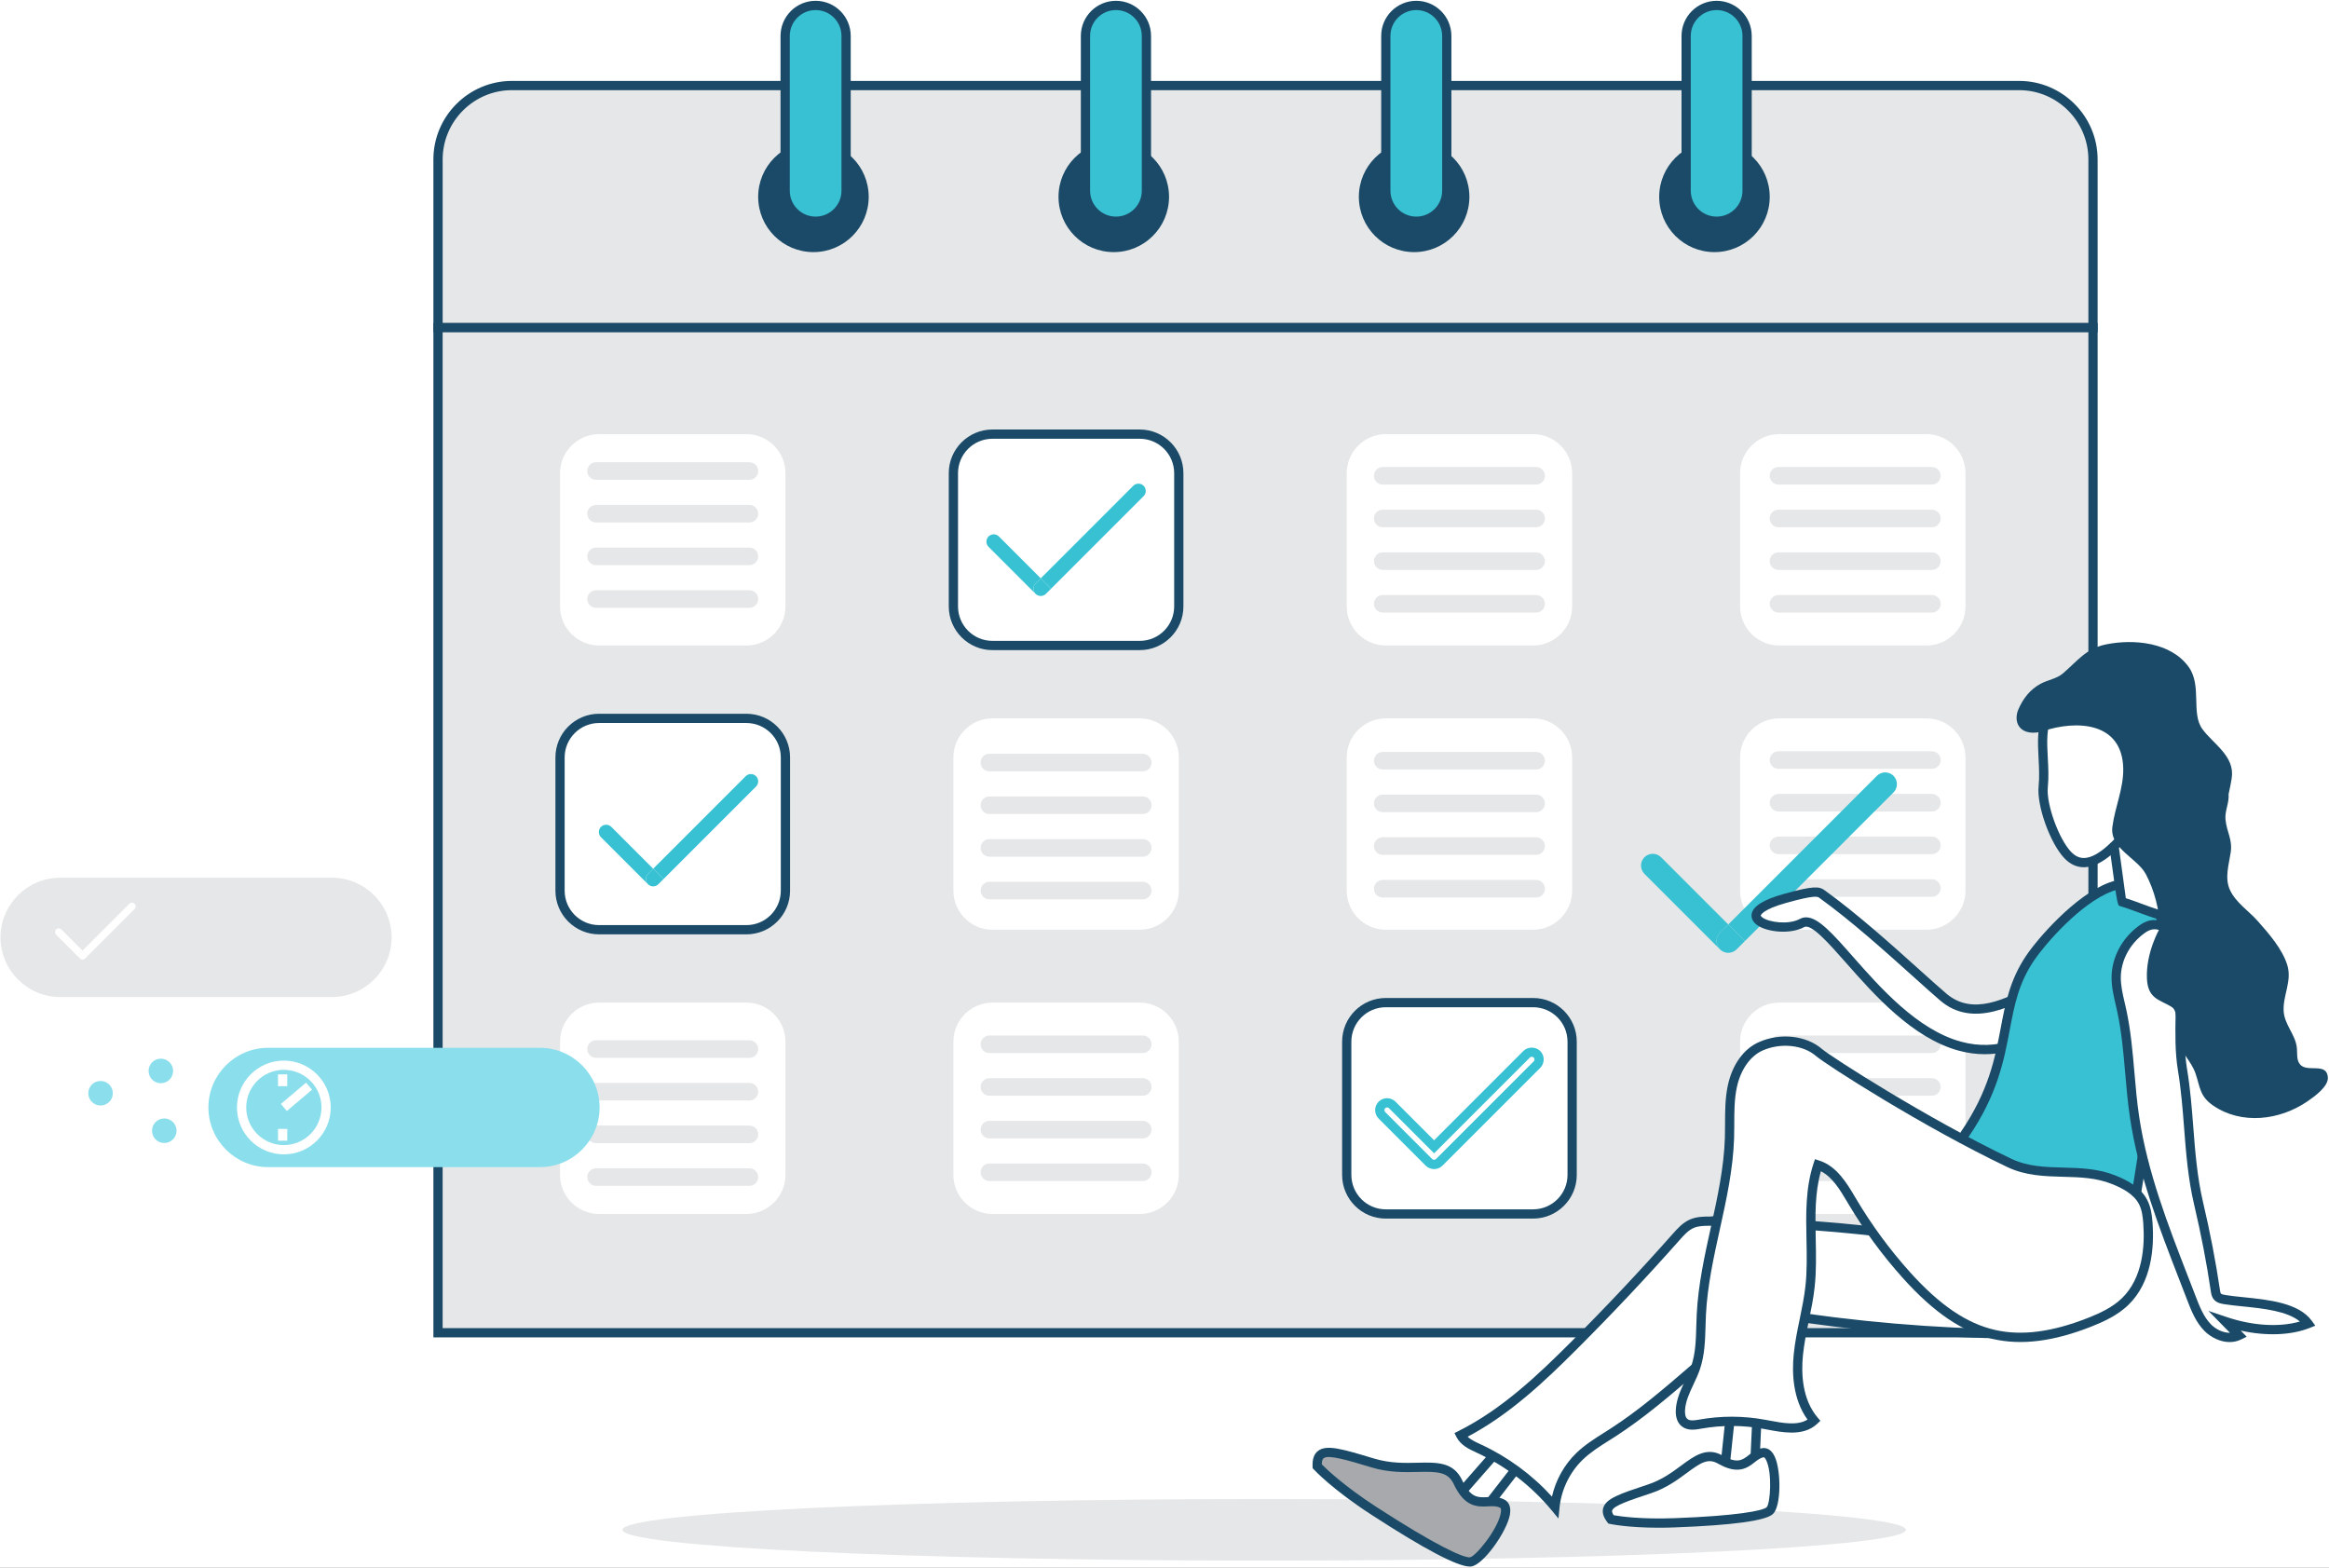 <svg width="1416" height="953" viewBox="0 0 1416 953" fill="none" xmlns="http://www.w3.org/2000/svg">
<rect x="0" y="0" width="1416" height="953" fill="#808080" stroke="none"/>
<g clip-path="url(#clip0_16_2214)">
<rect width="1416" height="953" fill="white"/>
<path d="M768.62 948.76C984.105 948.76 1158.79 940.379 1158.79 930.04C1158.79 919.701 984.105 911.32 768.62 911.32C553.135 911.32 378.45 919.701 378.45 930.04C378.45 940.379 553.135 948.76 768.62 948.76Z" fill="#E6E7E8"/>
<path d="M1272.52 96.96C1272.52 72.23 1252.29 52 1227.56 52H311.28C286.55 52 266.32 72.23 266.32 96.96V199.2H1272.53V96.96H1272.52Z" fill="#E6E7E8"/>
<path fill-rule="evenodd" clip-rule="evenodd" d="M263.5 202.01H1275.32V96.96C1275.32 70.62 1253.89 49.19 1227.55 49.19H311.27C284.93 49.19 263.5 70.62 263.5 96.96V202.01ZM1269.71 196.39H269.13V96.96C269.13 73.72 288.04 54.81 311.28 54.81H1227.56C1250.8 54.81 1269.71 73.72 1269.71 96.96V196.39Z" fill="#1A4A67"/>
<path d="M1272.52 766.53V199.2H266.31V810.24H1228.81C1252.95 810.24 1272.52 790.67 1272.52 766.53Z" fill="#E6E7E8"/>
<path fill-rule="evenodd" clip-rule="evenodd" d="M263.5 813.05H1228.81C1254.46 813.05 1275.33 792.18 1275.33 766.53V196.39H263.5V813.05ZM1228.81 807.43H269.12V202.01H1269.71V766.53C1269.71 789.08 1251.36 807.43 1228.81 807.43Z" fill="#1A4A67"/>
<path d="M453.81 392.42H364.22C351.17 392.42 340.49 381.74 340.49 368.69V287.66C340.49 274.61 351.17 263.93 364.22 263.93H453.81C466.86 263.93 477.54 274.61 477.54 287.66V368.69C477.54 381.74 466.86 392.42 453.81 392.42Z" fill="white"/>
<path d="M692.96 392.42H603.37C590.32 392.42 579.64 381.74 579.64 368.69V287.66C579.64 274.61 590.32 263.93 603.37 263.93H692.96C706.01 263.93 716.69 274.61 716.69 287.66V368.69C716.69 381.74 706.01 392.42 692.96 392.42Z" fill="white"/>
<path fill-rule="evenodd" clip-rule="evenodd" d="M603.38 395.23H692.96C707.59 395.23 719.5 383.33 719.5 368.69V287.66C719.5 273.02 707.59 261.12 692.96 261.12H603.38C588.75 261.12 576.84 273.03 576.84 287.66V368.69C576.84 383.32 588.75 395.23 603.38 395.23ZM582.46 287.66C582.46 276.12 591.85 266.74 603.38 266.74H692.96C704.5 266.74 713.88 276.13 713.88 287.66V368.69C713.88 380.23 704.49 389.61 692.96 389.61H603.38C591.85 389.61 582.46 380.22 582.46 368.69V287.66Z" fill="#1A4A67"/>
<path d="M932.11 392.42H842.52C829.47 392.42 818.79 381.74 818.79 368.69V287.66C818.79 274.61 829.47 263.93 842.52 263.93H932.11C945.16 263.93 955.84 274.61 955.84 287.66V368.69C955.84 381.74 945.16 392.42 932.11 392.42Z" fill="white"/>
<path d="M1171.26 392.42H1081.67C1068.62 392.42 1057.94 381.74 1057.94 368.69V287.66C1057.94 274.61 1068.62 263.93 1081.67 263.93H1171.26C1184.31 263.93 1194.99 274.61 1194.99 287.66V368.69C1194.99 381.74 1184.31 392.42 1171.26 392.42Z" fill="white"/>
<path d="M453.81 565.22H364.22C351.17 565.22 340.49 554.54 340.49 541.49V460.46C340.49 447.41 351.17 436.73 364.22 436.73H453.81C466.86 436.73 477.54 447.41 477.54 460.46V541.49C477.54 554.54 466.86 565.22 453.81 565.22Z" fill="white"/>
<path fill-rule="evenodd" clip-rule="evenodd" d="M364.23 568.03H453.81C468.44 568.03 480.35 556.13 480.35 541.49V460.46C480.35 445.82 468.44 433.92 453.81 433.92H364.23C349.6 433.92 337.69 445.83 337.69 460.46V541.49C337.69 556.13 349.6 568.03 364.23 568.03ZM343.3 460.46C343.3 448.92 352.69 439.54 364.22 439.54H453.8C465.34 439.54 474.72 448.93 474.72 460.46V541.49C474.72 553.03 465.33 562.41 453.8 562.41H364.22C352.69 562.41 343.3 553.02 343.3 541.49V460.46Z" fill="#1A4A67"/>
<path d="M692.96 565.22H603.37C590.32 565.22 579.64 554.54 579.64 541.49V460.46C579.64 447.41 590.32 436.73 603.37 436.73H692.96C706.01 436.73 716.69 447.41 716.69 460.46V541.49C716.69 554.54 706.01 565.22 692.96 565.22Z" fill="white"/>
<path d="M932.11 565.22H842.52C829.47 565.22 818.79 554.54 818.79 541.49V460.46C818.79 447.41 829.47 436.73 842.52 436.73H932.11C945.16 436.73 955.84 447.41 955.84 460.46V541.49C955.84 554.54 945.16 565.22 932.11 565.22Z" fill="white"/>
<path d="M1171.26 565.22H1081.67C1068.62 565.22 1057.94 554.54 1057.94 541.49V460.46C1057.94 447.41 1068.62 436.73 1081.67 436.73H1171.26C1184.31 436.73 1194.99 447.41 1194.99 460.46V541.49C1194.99 554.54 1184.31 565.22 1171.26 565.22Z" fill="white"/>
<path d="M453.81 738.02H364.22C351.17 738.02 340.49 727.34 340.49 714.29V633.26C340.49 620.21 351.17 609.53 364.22 609.53H453.81C466.86 609.53 477.54 620.21 477.54 633.26V714.29C477.54 727.34 466.86 738.02 453.81 738.02Z" fill="white"/>
<path d="M692.96 738.02H603.37C590.32 738.02 579.64 727.34 579.64 714.29V633.26C579.64 620.21 590.32 609.53 603.37 609.53H692.96C706.01 609.53 716.69 620.21 716.69 633.26V714.29C716.69 727.34 706.01 738.02 692.96 738.02Z" fill="white"/>
<path d="M932.11 738.02H842.52C829.47 738.02 818.79 727.34 818.79 714.29V633.26C818.79 620.21 829.47 609.53 842.52 609.53H932.11C945.16 609.53 955.84 620.21 955.84 633.26V714.29C955.84 727.34 945.16 738.02 932.11 738.02Z" fill="white"/>
<path fill-rule="evenodd" clip-rule="evenodd" d="M842.53 740.83H932.11C946.74 740.83 958.65 728.93 958.65 714.29V633.26C958.65 618.62 946.74 606.72 932.11 606.72H842.53C827.9 606.72 815.99 618.63 815.99 633.26V714.29C815.99 728.93 827.9 740.83 842.53 740.83ZM821.61 633.26C821.61 621.72 831 612.34 842.53 612.34H932.11C943.65 612.34 953.03 621.73 953.03 633.26V714.29C953.03 725.83 943.64 735.21 932.11 735.21H842.53C831 735.21 821.61 725.82 821.61 714.29V633.26Z" fill="#1A4A67"/>
<path d="M1171.26 738.02H1081.67C1068.62 738.02 1057.94 727.34 1057.94 714.29V633.26C1057.94 620.21 1068.62 609.53 1081.67 609.53H1171.26C1184.31 609.53 1194.99 620.21 1194.99 633.26V714.29C1194.99 727.34 1184.31 738.02 1171.26 738.02Z" fill="white"/>
<path d="M494.56 153.27C513.117 153.27 528.16 138.227 528.16 119.67C528.16 101.113 513.117 86.07 494.56 86.07C476.003 86.07 460.96 101.113 460.96 119.67C460.96 138.227 476.003 153.27 494.56 153.27Z" fill="#1A4A67"/>
<path d="M495.88 134.49C485.69 134.49 477.35 126.15 477.35 115.96V21.83C477.35 11.64 485.69 3.3 495.88 3.3C506.07 3.3 514.41 11.64 514.41 21.83V115.96C514.41 126.16 506.08 134.49 495.88 134.49Z" fill="#37C1D3"/>
<path fill-rule="evenodd" clip-rule="evenodd" d="M474.55 115.96C474.55 127.73 484.12 137.3 495.89 137.3C507.65 137.3 517.22 127.73 517.23 115.96V21.83C517.23 10.06 507.65 0.49 495.89 0.49C484.12 0.49 474.55 10.06 474.55 21.83V115.96ZM480.17 21.84C480.17 13.17 487.22 6.12 495.89 6.12C504.55 6.12 511.6 13.17 511.61 21.84V115.97C511.61 124.64 504.55 131.69 495.89 131.69C487.22 131.69 480.17 124.64 480.17 115.97V21.84Z" fill="#1A4A67"/>
<path d="M677.16 153.27C695.717 153.27 710.76 138.227 710.76 119.67C710.76 101.113 695.717 86.07 677.16 86.07C658.603 86.07 643.56 101.113 643.56 119.67C643.56 138.227 658.603 153.27 677.16 153.27Z" fill="#1A4A67"/>
<path d="M678.49 134.49C668.3 134.49 659.96 126.15 659.96 115.96V21.83C659.96 11.64 668.3 3.3 678.49 3.3C688.68 3.3 697.02 11.64 697.02 21.83V115.96C697.01 126.16 688.68 134.49 678.49 134.49Z" fill="#37C1D3"/>
<path fill-rule="evenodd" clip-rule="evenodd" d="M657.14 115.96C657.14 127.73 666.72 137.3 678.48 137.3C690.25 137.3 699.82 127.73 699.82 115.96V21.83C699.82 10.06 690.25 0.49 678.48 0.49C666.71 0.49 657.14 10.06 657.14 21.83V115.96ZM662.76 21.84C662.76 13.17 669.81 6.12 678.48 6.12C687.15 6.12 694.2 13.17 694.2 21.84V115.97C694.2 124.64 687.15 131.69 678.48 131.69C669.81 131.69 662.76 124.64 662.76 115.97V21.84Z" fill="#1A4A67"/>
<path d="M859.77 153.27C878.327 153.27 893.37 138.227 893.37 119.67C893.37 101.113 878.327 86.07 859.77 86.07C841.213 86.07 826.17 101.113 826.17 119.67C826.17 138.227 841.213 153.27 859.77 153.27Z" fill="#1A4A67"/>
<path d="M861.09 134.49C850.9 134.49 842.56 126.15 842.56 115.96V21.83C842.56 11.64 850.9 3.3 861.09 3.3C871.28 3.3 879.62 11.64 879.62 21.83V115.96C879.62 126.16 871.28 134.49 861.09 134.49Z" fill="#37C1D3"/>
<path fill-rule="evenodd" clip-rule="evenodd" d="M839.75 115.96C839.75 127.73 849.32 137.3 861.09 137.3C872.85 137.3 882.43 127.73 882.43 115.96V21.83C882.43 10.06 872.86 0.49 861.09 0.49C849.32 0.49 839.75 10.06 839.75 21.83V115.96ZM845.37 21.84C845.37 13.17 852.42 6.12 861.09 6.12C869.75 6.12 876.81 13.17 876.81 21.84V115.97C876.81 124.64 869.76 131.69 861.09 131.69C852.42 131.69 845.37 124.64 845.37 115.97V21.84Z" fill="#1A4A67"/>
<path d="M1042.37 153.27C1060.93 153.27 1075.97 138.227 1075.97 119.67C1075.97 101.113 1060.93 86.07 1042.37 86.07C1023.81 86.07 1008.77 101.113 1008.77 119.67C1008.77 138.227 1023.81 153.27 1042.37 153.27Z" fill="#1A4A67"/>
<path d="M1043.69 134.49C1033.5 134.49 1025.16 126.15 1025.16 115.96V21.83C1025.16 11.64 1033.5 3.3 1043.69 3.3C1053.88 3.3 1062.22 11.64 1062.22 21.83V115.96C1062.22 126.16 1053.88 134.49 1043.69 134.49Z" fill="#37C1D3"/>
<path fill-rule="evenodd" clip-rule="evenodd" d="M1022.35 115.96C1022.35 127.73 1031.92 137.3 1043.69 137.3C1055.46 137.3 1065.03 127.73 1065.03 115.96V21.83C1065.03 10.06 1055.46 0.49 1043.69 0.49C1031.92 0.49 1022.35 10.06 1022.35 21.83V115.96ZM1027.97 21.84C1027.97 13.17 1035.02 6.12 1043.69 6.12C1052.36 6.12 1059.41 13.17 1059.41 21.84V115.97C1059.41 124.64 1052.36 131.69 1043.69 131.69C1035.02 131.69 1027.97 124.64 1027.97 115.97V21.84Z" fill="#1A4A67"/>
<path d="M459.67 471.88C457.94 470.15 455.11 470.15 453.38 471.88L397.13 528.13L403.42 534.42L459.67 478.17C461.4 476.44 461.4 473.61 459.67 471.88Z" fill="#37C1D3"/>
<path d="M393.98 531.28L397.12 528.13L371.68 502.69C369.95 500.96 367.12 500.96 365.39 502.69C363.66 504.42 363.66 507.25 365.39 508.98L393.98 537.57C392.25 535.84 392.25 533.01 393.98 531.28Z" fill="#37C1D3"/>
<path d="M393.98 531.28C392.25 533.01 392.25 535.84 393.98 537.57C395.71 539.3 398.54 539.3 400.27 537.57L403.41 534.43L397.12 528.14L393.98 531.28Z" fill="#37C1D3"/>
<path fill-rule="evenodd" clip-rule="evenodd" d="M866.78 708.61C868.14 709.98 869.97 710.73 871.91 710.73C873.86 710.73 875.68 709.97 877.03 708.61L936.43 649.21C937.8 647.85 938.55 646.02 938.55 644.08C938.55 642.14 937.8 640.32 936.43 638.95C933.7 636.22 928.91 636.21 926.17 638.95L871.91 693.22L848.45 669.76C845.62 666.93 841.02 666.93 838.19 669.76C835.36 672.59 835.36 677.19 838.19 680.02L866.78 708.61ZM842.17 673.73C842.49 673.41 842.91 673.25 843.33 673.25C843.74 673.25 844.17 673.41 844.49 673.72L871.92 701.15L930.16 642.91C930.78 642.3 931.87 642.3 932.48 642.91C932.79 643.22 932.96 643.63 932.96 644.07C932.96 644.51 932.79 644.92 932.48 645.23L873.08 704.63C872.46 705.24 871.37 705.24 870.76 704.63L842.17 676.04C841.54 675.42 841.54 674.36 842.17 673.73Z" fill="#37C1D3"/>
<path d="M695.3 295.33C693.57 293.6 690.74 293.6 689.01 295.33L632.76 351.58L639.05 357.87L695.3 301.62C697.03 299.89 697.03 297.06 695.3 295.33Z" fill="#37C1D3"/>
<path d="M629.62 354.73L632.76 351.58L607.32 326.14C605.59 324.41 602.76 324.41 601.03 326.14C599.3 327.87 599.3 330.7 601.03 332.43L629.62 361.02C627.89 359.29 627.89 356.46 629.62 354.73Z" fill="#37C1D3"/>
<path d="M629.62 354.73C627.89 356.46 627.89 359.29 629.62 361.02C631.35 362.75 634.18 362.75 635.91 361.02L639.05 357.88L632.76 351.59L629.62 354.73Z" fill="#37C1D3"/>
<path d="M694.8 468.93H601.54C598.6 468.93 596.2 466.53 596.2 463.59C596.2 460.65 598.6 458.25 601.54 458.25H694.8C697.74 458.25 700.14 460.65 700.14 463.59C700.13 466.53 697.73 468.93 694.8 468.93Z" fill="#E6E7E8"/>
<path d="M694.8 494.87H601.54C598.6 494.87 596.2 492.47 596.2 489.53C596.2 486.59 598.6 484.19 601.54 484.19H694.8C697.74 484.19 700.14 486.59 700.14 489.53C700.13 492.47 697.73 494.87 694.8 494.87Z" fill="#E6E7E8"/>
<path d="M694.8 520.81H601.54C598.6 520.81 596.2 518.41 596.2 515.47C596.2 512.53 598.6 510.13 601.54 510.13H694.8C697.74 510.13 700.14 512.53 700.14 515.47C700.13 518.41 697.73 520.81 694.8 520.81Z" fill="#E6E7E8"/>
<path d="M694.8 546.75H601.54C598.6 546.75 596.2 544.35 596.2 541.41C596.2 538.47 598.6 536.07 601.54 536.07H694.8C697.74 536.07 700.14 538.47 700.14 541.41C700.13 544.35 697.73 546.75 694.8 546.75Z" fill="#E6E7E8"/>
<path d="M455.65 643.1H362.39C359.45 643.1 357.05 640.7 357.05 637.76C357.05 634.82 359.45 632.42 362.39 632.42H455.65C458.59 632.42 460.99 634.82 460.99 637.76C460.98 640.7 458.58 643.1 455.65 643.1Z" fill="#E6E7E8"/>
<path d="M455.65 669.04H362.39C359.45 669.04 357.05 666.64 357.05 663.7C357.05 660.76 359.45 658.36 362.39 658.36H455.65C458.59 658.36 460.99 660.76 460.99 663.7C460.98 666.64 458.58 669.04 455.65 669.04Z" fill="#E6E7E8"/>
<path d="M455.65 694.98H362.39C359.45 694.98 357.05 692.58 357.05 689.64C357.05 686.7 359.45 684.3 362.39 684.3H455.65C458.59 684.3 460.99 686.7 460.99 689.64C460.98 692.58 458.58 694.98 455.65 694.98Z" fill="#E6E7E8"/>
<path d="M455.65 720.93H362.39C359.45 720.93 357.05 718.53 357.05 715.59C357.05 712.65 359.45 710.25 362.39 710.25H455.65C458.59 710.25 460.99 712.65 460.99 715.59C460.98 718.52 458.58 720.93 455.65 720.93Z" fill="#E6E7E8"/>
<path d="M1174.56 294.6H1081.3C1078.36 294.6 1075.96 292.2 1075.96 289.26C1075.96 286.32 1078.36 283.92 1081.3 283.92H1174.56C1177.5 283.92 1179.9 286.32 1179.9 289.26C1179.9 292.2 1177.5 294.6 1174.56 294.6Z" fill="#E6E7E8"/>
<path d="M1174.56 320.54H1081.3C1078.36 320.54 1075.96 318.14 1075.96 315.2C1075.96 312.26 1078.36 309.86 1081.3 309.86H1174.56C1177.5 309.86 1179.9 312.26 1179.9 315.2C1179.9 318.14 1177.5 320.54 1174.56 320.54Z" fill="#E6E7E8"/>
<path d="M1174.56 346.48H1081.3C1078.36 346.48 1075.96 344.08 1075.96 341.14C1075.96 338.2 1078.36 335.8 1081.3 335.8H1174.56C1177.5 335.8 1179.9 338.2 1179.9 341.14C1179.9 344.08 1177.5 346.48 1174.56 346.48Z" fill="#E6E7E8"/>
<path d="M1174.56 372.42H1081.3C1078.36 372.42 1075.96 370.02 1075.96 367.08C1075.96 364.14 1078.36 361.74 1081.3 361.74H1174.56C1177.5 361.74 1179.9 364.14 1179.9 367.08C1179.9 370.02 1177.5 372.42 1174.56 372.42Z" fill="#E6E7E8"/>
<path d="M933.95 294.6H840.69C837.75 294.6 835.35 292.2 835.35 289.26C835.35 286.32 837.75 283.92 840.69 283.92H933.95C936.89 283.92 939.29 286.32 939.29 289.26C939.29 292.2 936.88 294.6 933.95 294.6Z" fill="#E6E7E8"/>
<path d="M933.95 320.54H840.69C837.75 320.54 835.35 318.14 835.35 315.2C835.35 312.26 837.75 309.86 840.69 309.86H933.95C936.89 309.86 939.29 312.26 939.29 315.2C939.29 318.14 936.88 320.54 933.95 320.54Z" fill="#E6E7E8"/>
<path d="M933.95 346.48H840.69C837.75 346.48 835.35 344.08 835.35 341.14C835.35 338.2 837.75 335.8 840.69 335.8H933.95C936.89 335.8 939.29 338.2 939.29 341.14C939.29 344.08 936.88 346.48 933.95 346.48Z" fill="#E6E7E8"/>
<path d="M933.95 372.42H840.69C837.75 372.42 835.35 370.02 835.35 367.08C835.35 364.14 837.75 361.74 840.69 361.74H933.95C936.89 361.74 939.29 364.14 939.29 367.08C939.29 370.02 936.88 372.42 933.95 372.42Z" fill="#E6E7E8"/>
<path d="M933.95 467.82H840.69C837.75 467.82 835.35 465.42 835.35 462.48C835.35 459.54 837.75 457.14 840.69 457.14H933.95C936.89 457.14 939.29 459.54 939.29 462.48C939.29 465.42 936.88 467.82 933.95 467.82Z" fill="#E6E7E8"/>
<path d="M933.95 493.76H840.69C837.75 493.76 835.35 491.36 835.35 488.42C835.35 485.48 837.75 483.08 840.69 483.08H933.95C936.89 483.08 939.29 485.48 939.29 488.42C939.29 491.36 936.88 493.76 933.95 493.76Z" fill="#E6E7E8"/>
<path d="M933.95 519.7H840.69C837.75 519.7 835.35 517.3 835.35 514.36C835.35 511.42 837.75 509.02 840.69 509.02H933.95C936.89 509.02 939.29 511.42 939.29 514.36C939.29 517.3 936.88 519.7 933.95 519.7Z" fill="#E6E7E8"/>
<path d="M933.95 545.64H840.69C837.75 545.64 835.35 543.24 835.35 540.3C835.35 537.36 837.75 534.96 840.69 534.96H933.95C936.89 534.96 939.29 537.36 939.29 540.3C939.29 543.24 936.88 545.64 933.95 545.64Z" fill="#E6E7E8"/>
<path d="M1174.56 467.4H1081.3C1078.36 467.4 1075.96 465 1075.96 462.06C1075.96 459.12 1078.36 456.72 1081.3 456.72H1174.56C1177.5 456.72 1179.9 459.12 1179.9 462.06C1179.9 465 1177.5 467.4 1174.56 467.4Z" fill="#E6E7E8"/>
<path d="M1174.56 493.34H1081.3C1078.36 493.34 1075.96 490.94 1075.96 488C1075.96 485.06 1078.36 482.66 1081.3 482.66H1174.56C1177.5 482.66 1179.9 485.06 1179.9 488C1179.9 490.94 1177.5 493.34 1174.56 493.34Z" fill="#E6E7E8"/>
<path d="M1174.56 519.28H1081.3C1078.36 519.28 1075.96 516.88 1075.96 513.94C1075.96 511 1078.36 508.6 1081.3 508.6H1174.56C1177.5 508.6 1179.9 511 1179.9 513.94C1179.9 516.88 1177.5 519.28 1174.56 519.28Z" fill="#E6E7E8"/>
<path d="M1174.56 545.22H1081.3C1078.36 545.22 1075.96 542.82 1075.96 539.88C1075.96 536.94 1078.36 534.54 1081.3 534.54H1174.56C1177.5 534.54 1179.9 536.94 1179.9 539.88C1179.9 542.82 1177.5 545.22 1174.56 545.22Z" fill="#E6E7E8"/>
<path d="M1174.56 640.2H1081.3C1078.36 640.2 1075.96 637.8 1075.96 634.86C1075.96 631.92 1078.36 629.52 1081.3 629.52H1174.56C1177.5 629.52 1179.9 631.92 1179.9 634.86C1179.9 637.8 1177.5 640.2 1174.56 640.2Z" fill="#E6E7E8"/>
<path d="M1174.56 666.14H1081.3C1078.36 666.14 1075.96 663.74 1075.96 660.8C1075.96 657.86 1078.36 655.46 1081.3 655.46H1174.56C1177.5 655.46 1179.9 657.86 1179.9 660.8C1179.9 663.74 1177.5 666.14 1174.56 666.14Z" fill="#E6E7E8"/>
<path d="M1174.56 692.08H1081.3C1078.36 692.08 1075.96 689.68 1075.96 686.74C1075.96 683.8 1078.36 681.4 1081.3 681.4H1174.56C1177.5 681.4 1179.9 683.8 1179.9 686.74C1179.9 689.68 1177.5 692.08 1174.56 692.08Z" fill="#E6E7E8"/>
<path d="M1174.56 718.02H1081.3C1078.36 718.02 1075.96 715.62 1075.96 712.68C1075.96 709.74 1078.36 707.34 1081.3 707.34H1174.56C1177.5 707.34 1179.9 709.74 1179.9 712.68C1179.9 715.62 1177.5 718.02 1174.56 718.02Z" fill="#E6E7E8"/>
<path d="M694.8 640.2H601.54C598.6 640.2 596.2 637.8 596.2 634.86C596.2 631.92 598.6 629.52 601.54 629.52H694.8C697.74 629.52 700.14 631.92 700.14 634.86C700.13 637.8 697.73 640.2 694.8 640.2Z" fill="#E6E7E8"/>
<path d="M694.8 666.14H601.54C598.6 666.14 596.2 663.74 596.2 660.8C596.2 657.86 598.6 655.46 601.54 655.46H694.8C697.74 655.46 700.14 657.86 700.14 660.8C700.13 663.74 697.73 666.14 694.8 666.14Z" fill="#E6E7E8"/>
<path d="M694.8 692.08H601.54C598.6 692.08 596.2 689.68 596.2 686.74C596.2 683.8 598.6 681.4 601.54 681.4H694.8C697.74 681.4 700.14 683.8 700.14 686.74C700.13 689.68 697.73 692.08 694.8 692.08Z" fill="#E6E7E8"/>
<path d="M694.8 718.02H601.54C598.6 718.02 596.2 715.62 596.2 712.68C596.2 709.74 598.6 707.34 601.54 707.34H694.8C697.74 707.34 700.14 709.74 700.14 712.68C700.13 715.62 697.73 718.02 694.8 718.02Z" fill="#E6E7E8"/>
<path d="M455.65 291.7H362.39C359.45 291.7 357.05 289.3 357.05 286.36C357.05 283.42 359.45 281.02 362.39 281.02H455.65C458.59 281.02 460.99 283.42 460.99 286.36C460.98 289.3 458.58 291.7 455.65 291.7Z" fill="#E6E7E8"/>
<path d="M455.65 317.64H362.39C359.45 317.64 357.05 315.24 357.05 312.3C357.05 309.36 359.45 306.96 362.39 306.96H455.65C458.59 306.96 460.99 309.36 460.99 312.3C460.98 315.24 458.58 317.64 455.65 317.64Z" fill="#E6E7E8"/>
<path d="M455.65 343.58H362.39C359.45 343.58 357.05 341.18 357.05 338.24C357.05 335.3 359.45 332.9 362.39 332.9H455.65C458.59 332.9 460.99 335.3 460.99 338.24C460.98 341.18 458.58 343.58 455.65 343.58Z" fill="#E6E7E8"/>
<path d="M455.65 369.52H362.39C359.45 369.52 357.05 367.12 357.05 364.18C357.05 361.24 359.45 358.84 362.39 358.84H455.65C458.59 358.84 460.99 361.24 460.99 364.18C460.98 367.12 458.58 369.52 455.65 369.52Z" fill="#E6E7E8"/>
<path d="M1151.22 471.66C1148.44 468.88 1143.9 468.88 1141.12 471.66L1050.77 562.01L1060.87 572.11L1151.22 481.76C1154 478.99 1154 474.44 1151.22 471.66Z" fill="#37C1D3"/>
<path d="M1045.72 567.07L1050.77 562.02L1009.9 521.15C1007.12 518.37 1002.58 518.37 999.8 521.15C997.02 523.93 997.02 528.47 999.8 531.25L1045.72 577.17C1042.94 574.39 1042.94 569.85 1045.72 567.07Z" fill="#37C1D3"/>
<path d="M1045.72 567.07C1042.94 569.85 1042.94 574.39 1045.72 577.17C1048.5 579.95 1053.04 579.95 1055.82 577.17L1060.87 572.12L1050.77 562.02L1045.72 567.07Z" fill="#37C1D3"/>
<path d="M99.88 694.88C104 694.88 107.34 691.54 107.34 687.42C107.34 683.3 104 679.96 99.88 679.96C95.76 679.96 92.42 683.3 92.42 687.42C92.42 691.54 95.76 694.88 99.88 694.88Z" fill="#8BDEEC"/>
<path d="M97.79 658.53C101.91 658.53 105.25 655.19 105.25 651.07C105.25 646.95 101.91 643.61 97.79 643.61C93.67 643.61 90.33 646.95 90.33 651.07C90.33 655.19 93.67 658.53 97.79 658.53Z" fill="#8BDEEC"/>
<path d="M61.14 672.08C65.26 672.08 68.6 668.74 68.6 664.62C68.6 660.5 65.26 657.16 61.14 657.16C57.02 657.16 53.68 660.5 53.68 664.62C53.68 668.74 57.02 672.08 61.14 672.08Z" fill="#8BDEEC"/>
<path d="M328.27 709.54H162.98C143.03 709.54 126.71 693.22 126.71 673.27C126.71 653.32 143.03 637 162.98 637H328.27C348.22 637 364.54 653.32 364.54 673.27C364.54 693.22 348.22 709.54 328.27 709.54Z" fill="#8BDEEC"/>
<path fill-rule="evenodd" clip-rule="evenodd" d="M144.07 673.28C144.07 688.99 156.86 701.78 172.58 701.78C188.3 701.78 201.08 688.99 201.08 673.28C201.08 657.57 188.3 644.78 172.58 644.78C156.86 644.78 144.07 657.56 144.07 673.28ZM149.7 673.27C149.7 660.66 159.96 650.39 172.58 650.39C185.2 650.39 195.46 660.66 195.46 673.27C195.46 685.88 185.19 696.15 172.58 696.15C159.97 696.15 149.7 685.88 149.7 673.27Z" fill="white"/>
<rect x="169.03" y="686.3" width="5.62" height="7.18" fill="white"/>
<rect x="169.03" y="653.15" width="5.62" height="7.18" fill="white"/>
<rect x="170.785" y="671.125" width="20.05" height="5.62" transform="rotate(-40.21 170.785 671.125)" fill="white"/>
<path d="M201.86 606.14H36.56C16.61 606.14 0.29 589.82 0.29 569.87C0.29 549.92 16.61 533.6 36.56 533.6H201.85C221.8 533.6 238.12 549.92 238.12 569.87C238.13 589.81 221.81 606.14 201.86 606.14Z" fill="#E6E7E8"/>
<path d="M81.83 549.43C80.95 548.55 79.52 548.55 78.65 549.43L50.18 577.9L53.36 581.08L81.83 552.61C82.71 551.74 82.71 550.31 81.83 549.43Z" fill="white"/>
<path d="M48.59 579.49L50.18 577.9L37.3 565.02C36.42 564.14 34.99 564.14 34.12 565.02C33.24 565.9 33.24 567.33 34.12 568.2L48.59 582.67C47.71 581.8 47.71 580.37 48.59 579.49Z" fill="white"/>
<path d="M48.59 579.49C47.71 580.37 47.71 581.8 48.59 582.67C49.47 583.55 50.9 583.55 51.77 582.67L53.36 581.08L50.18 577.9L48.59 579.49Z" fill="white"/>
<path d="M1269.46 596.52C1269.46 596.52 1239.6 649.16 1191.48 635.99C1143.36 622.82 1109.99 553.43 1095.62 561.14C1081.25 568.85 1046.9 556.95 1085.3 546.18C1102.93 541.23 1105.57 541.99 1107.59 543.44C1134.19 562.53 1165.22 592.22 1181.46 606.14C1198.94 621.12 1220.78 610.33 1240.76 599.09C1260.75 587.85 1336.87 563.99 1269.46 596.52Z" fill="white"/>
<path fill-rule="evenodd" clip-rule="evenodd" d="M1190.74 638.7C1196.31 640.22 1201.64 640.9 1206.72 640.9C1243.98 640.9 1267.86 604.52 1271.44 598.67C1299.35 585.16 1299.47 582.96 1299.58 580.83C1299.64 579.63 1299.06 578.53 1298.02 577.89C1292.28 574.31 1248.97 591.24 1239.38 596.63C1218.8 608.2 1199.03 617.48 1183.29 603.99C1178.89 600.22 1173.45 595.34 1167.16 589.68C1150.03 574.28 1128.71 555.12 1109.23 541.14C1106.08 538.89 1102.61 538.39 1084.54 543.46C1072.23 546.92 1065.84 550.88 1065 555.57C1064.73 557.03 1064.81 559.86 1068.26 562.36C1074.24 566.69 1088.37 568.22 1096.95 563.61C1101.19 561.334 1111.97 573.56 1122.41 585.391L1122.46 585.45C1139.4 604.67 1162.61 631 1190.74 638.7ZM1126.68 581.73C1114.3 567.69 1105.48 557.69 1098.1 557.69C1096.79 557.69 1095.53 558 1094.29 558.66C1087.44 562.33 1075.64 560.77 1071.56 557.81C1070.91 557.33 1070.48 556.82 1070.53 556.56C1070.56 556.42 1071.33 553.01 1086.06 548.88C1103.53 543.98 1105.11 545.11 1105.96 545.72C1125.12 559.471 1146.23 578.433 1163.23 593.705L1163.41 593.87C1169.72 599.55 1175.18 604.46 1179.63 608.27C1199.66 625.43 1225.23 611.06 1242.14 601.54C1252.27 595.84 1273.9 588.17 1286.44 584.7C1282.58 586.85 1276.82 589.85 1268.24 593.99L1267.45 594.37L1267.02 595.13C1266.73 595.64 1237.7 645.72 1192.23 633.27C1165.74 626.025 1143.19 600.453 1126.71 581.766L1126.68 581.73Z" fill="#1A4A67"/>
<path d="M917.3 874.26L881.12 915.58L893.69 929.09L928.87 883.74C928.88 883.74 923.08 875.38 917.3 874.26Z" fill="white"/>
<path fill-rule="evenodd" clip-rule="evenodd" d="M877.34 915.64L893.89 933.43L932.35 883.85L931.18 882.15C930.52 881.19 924.53 872.8 917.83 871.51L916.25 871.2L877.34 915.64ZM893.5 924.76L884.91 915.52L918.2 877.51C920.69 878.66 923.45 881.4 925.34 883.72L893.5 924.76Z" fill="#1A4A67"/>
<path d="M800.83 891.4C800.83 891.4 811.45 903.03 835.49 918.62C859.52 934.21 886.97 950.47 894.09 949.54C901.21 948.61 921.81 918.79 913.46 914.22C905.11 909.64 895.24 919.95 886.42 901.09C878.87 884.94 859.24 896.83 834.73 889.44C810.22 882.04 800.3 879.02 800.83 891.4Z" fill="#A7A9AC"/>
<path fill-rule="evenodd" clip-rule="evenodd" d="M833.96 920.98C866.09 941.83 886.14 952.38 893.62 952.38C893.92 952.38 894.2 952.36 894.47 952.33C901.91 951.36 916.05 931.23 917.97 920.99C919.08 915.07 916.47 912.67 914.82 911.76C911.31 909.83 907.67 910.01 904.46 910.17L904.457 910.17C898.608 910.46 894.009 910.688 888.97 899.9C883.75 888.74 873.66 888.98 861.94 889.26C854.1 889.45 845.2 889.66 835.38 886.7C816.2 880.91 806.56 878 801.31 882.09C798.91 883.96 797.84 887.04 798.03 891.53L798.07 892.55L798.76 893.3C799.2 893.78 809.9 905.37 833.96 920.98ZM837.02 916.26C817.04 903.3 806.37 893.03 803.63 890.25C803.65 888.34 804.03 887.09 804.75 886.51C807.71 884.21 819.2 887.67 833.91 892.11C844.421 895.287 854.203 895.051 862.049 894.861L862.07 894.86C874 894.57 880.37 894.78 883.87 902.27C890.51 916.47 898.39 916.09 904.73 915.77C907.54 915.63 909.99 915.51 912.11 916.67C912.73 917.02 912.69 918.59 912.43 919.94C910.53 930.05 897.08 946.31 893.73 946.75C889.96 947.25 872.88 939.53 837.02 916.26Z" fill="#1A4A67"/>
<path d="M1039.96 742.4C1036.14 742.38 1032.21 742.41 1028.7 743.91C1024.81 745.57 1021.88 748.85 1019.08 752.02C999.03 774.65 978.3 796.68 956.91 818.05C936.14 838.81 914.33 859.26 888.1 872.46C890.27 876.68 895.03 878.75 899.34 880.75C917.07 888.96 932.93 901.18 945.4 916.21C946.57 904.6 951.97 893.47 960.36 885.37C966.35 879.59 973.67 875.42 980.67 870.91C1012.17 850.6 1038.06 822.69 1068.58 800.94C1069.95 799.97 1071.36 798.99 1072.98 798.53C1075.1 797.93 1077.37 798.28 1079.54 798.63C1127.37 806.28 1175.76 810.42 1224.19 811C1235.39 811.13 1249.36 809.2 1252.9 798.58C1267.21 755.65 1118.57 746.4 1099.39 744.89C1080.52 743.41 1058.79 739.93 1039.96 742.4Z" fill="white"/>
<path fill-rule="evenodd" clip-rule="evenodd" d="M943.23 918L947.52 923.17L948.18 916.49C949.27 905.6 954.42 894.99 962.3 887.39C966.99 882.86 972.74 879.23 978.31 875.72C978.74 875.447 979.172 875.174 979.603 874.902C980.465 874.357 981.327 873.813 982.18 873.26C999.682 861.975 1015.66 848.202 1031.11 834.877L1031.13 834.86C1043.65 824.07 1056.59 812.92 1070.2 803.22C1071.52 802.28 1072.61 801.54 1073.73 801.22C1075.28 800.78 1077.22 801.09 1079.09 801.39C1126.91 809.04 1175.72 813.22 1224.15 813.8C1241.76 814.01 1252.32 809.19 1255.56 799.46C1257.62 793.28 1256.83 787.39 1253.21 781.95C1240.19 762.4 1188.09 748.69 1102.52 742.31L1099.6 742.09C1095.25 741.75 1090.74 741.3 1086.15 740.84C1070.59 739.29 1054.52 737.69 1039.78 739.59C1036.17 739.57 1031.68 739.58 1027.59 741.33C1023.09 743.26 1019.84 746.92 1016.97 750.16C997.06 772.65 976.18 794.82 954.92 816.07C934.91 836.06 913.18 856.7 886.83 869.95L884.29 871.22L885.59 873.74C888.13 878.66 893.19 881 897.65 883.06L898.15 883.29C915.46 891.31 931.04 903.31 943.23 918ZM900 877.97C897.19 876.67 894.3 875.33 892.32 873.44C918.07 859.8 939.31 839.61 958.88 820.04C980.22 798.71 1001.18 776.45 1021.17 753.88C1023.76 750.95 1026.45 747.92 1029.79 746.49C1032.66 745.26 1035.97 745.18 1039.93 745.2H1040.12L1040.31 745.18C1054.43 743.336 1070.18 744.9 1085.44 746.416L1085.59 746.43C1090.22 746.89 1094.77 747.34 1099.16 747.69L1102.1 747.91C1213.52 756.22 1241.67 774.75 1248.53 785.06C1251.17 789.03 1251.73 793.16 1250.22 797.68C1247.26 806.58 1234.53 808.3 1224.21 808.18C1176.05 807.6 1127.53 803.45 1079.97 795.84C1077.73 795.48 1074.93 795.03 1072.19 795.81C1070.05 796.42 1068.25 797.7 1066.93 798.64C1053.16 808.446 1040.18 819.64 1027.62 830.464L1027.45 830.61L1027.41 830.642C1012.11 843.832 996.286 857.479 979.12 868.54C978.156 869.168 977.179 869.784 976.2 870.401C975.9 870.591 975.6 870.78 975.3 870.97L975.072 871.114C969.343 874.739 963.423 878.485 958.39 883.35C951.05 890.44 945.82 899.86 943.57 909.85C931.52 896.6 916.73 885.72 900.5 878.2L900 877.97Z" fill="#1A4A67"/>
<path d="M1282.95 539.3C1263.31 546.73 1241.31 572 1234.28 582.42C1212.82 614.18 1226.02 643.54 1194.5 689.68C1191.46 694.13 1192.49 700.59 1194.47 705.6C1197.38 712.97 1205.46 716.62 1212.69 719.85C1241.07 732.56 1267.41 749.83 1290.37 770.79C1303.29 708.43 1311.48 645.09 1314.85 581.49C1315.39 571.26 1315.73 560.61 1311.55 551.15C1305.14 536.72 1294.45 534.95 1282.95 539.3Z" fill="#37C1D3"/>
<path fill-rule="evenodd" clip-rule="evenodd" d="M1288.48 772.88L1292.12 776.21L1293.13 771.38C1306.05 709.06 1314.3 645.23 1317.66 581.66C1318.27 570.11 1318.42 559.75 1314.12 550.03C1307.78 535.74 1296.66 531.12 1281.97 536.68C1261.7 544.35 1239.15 570.22 1231.97 580.85C1221.96 595.67 1219.24 610.02 1216.36 625.22L1216.36 625.224C1212.98 643.063 1209.15 663.282 1192.19 688.1C1187.81 694.51 1190.5 703.2 1191.86 706.64C1195.21 715.11 1204.27 719.17 1211.55 722.43C1239.76 735.05 1265.65 752.03 1288.48 772.88ZM1236.61 583.99C1243.48 573.83 1264.93 549.13 1283.95 541.93C1295.71 537.48 1303.9 540.87 1308.98 552.29C1312.77 560.88 1312.61 570.53 1312.04 581.35C1308.78 643 1300.9 704.91 1288.6 765.43C1266.23 745.67 1241.1 729.48 1213.84 717.28C1207.16 714.29 1199.59 710.9 1197.08 704.56C1194.94 699.14 1194.84 694.16 1196.82 691.26C1214.44 665.47 1218.39 644.64 1221.87 626.26C1224.75 611.02 1227.25 597.85 1236.61 583.99Z" fill="#1A4A67"/>
<path d="M1319.88 568.22C1330.37 593.55 1322.43 623.22 1326.96 650.55C1331.49 677.88 1330.36 704.62 1336.73 731.65C1340.87 749.2 1344.33 766.88 1346.94 784.67C1347.13 786 1347.37 787.41 1348.35 788.41C1349.44 789.52 1351.19 789.84 1352.8 790.1C1367.89 792.54 1394.18 791.96 1403.31 804.65C1387.98 810.76 1368.46 808.6 1352.96 803.37C1355.73 806.18 1358.49 809 1361.26 811.81C1355.01 814.84 1347.19 812.11 1342.3 807.17C1337.41 802.23 1334.79 795.55 1332.3 789.07C1318.49 753.11 1303.58 717.66 1297.8 679.29C1294.53 657.59 1294.62 635.49 1289.91 614.02C1288.45 607.38 1286.53 600.74 1286.61 593.97C1286.74 583.09 1292.38 572.36 1301.61 565.43C1303.45 564.05 1305.48 562.79 1307.8 562.32C1312.04 561.45 1316.5 563.43 1319.42 566.36C1322.34 569.29 1324 573.05 1325.55 576.75" fill="white"/>
<path fill-rule="evenodd" clip-rule="evenodd" d="M1340.3 809.15C1343.99 812.87 1349.73 815.9 1355.6 815.9C1357.91 815.9 1360.25 815.43 1362.46 814.36L1365.98 812.65L1362.32 808.92C1377.74 812.35 1392.9 811.83 1404.33 807.27L1407.67 805.94L1405.57 803.02C1397.68 792.052 1379.11 790.161 1364.18 788.641L1364.17 788.64L1363.69 788.59C1359.89 788.199 1356.29 787.829 1353.23 787.33L1353.15 787.317C1352.19 787.158 1350.81 786.927 1350.33 786.44C1349.97 786.072 1349.82 785.07 1349.7 784.272L1349.7 784.26C1347.18 767.1 1343.73 749.19 1339.45 731C1335.86 715.77 1334.65 700.25 1333.49 685.23L1333.49 685.194C1332.6 673.755 1331.68 661.918 1329.72 650.09C1327.94 639.31 1328.14 627.86 1328.34 616.79L1328.34 616.749C1328.58 603.392 1328.83 589.677 1325.6 576.72L1328.14 575.66C1326.43 571.55 1324.62 567.59 1321.41 564.37C1317.48 560.42 1312.06 558.57 1307.24 559.56C1304.2 560.19 1301.74 561.82 1299.93 563.18C1289.98 570.65 1283.95 582.14 1283.81 593.93C1283.74 599.79 1285.06 605.47 1286.34 610.97C1286.38 611.162 1286.43 611.354 1286.47 611.546C1286.71 612.571 1286.94 613.592 1287.17 614.62C1289.9 627.08 1291.03 640.07 1292.11 652.63L1292.14 652.939C1292.9 661.723 1293.69 670.805 1295.03 679.71C1300.19 714.064 1312.79 746.531 1324.98 777.94L1325.02 778.04C1326.58 782.05 1328.14 786.06 1329.68 790.08L1329.68 790.081C1332.13 796.461 1334.91 803.7 1340.3 809.15ZM1308.37 565.08C1308.85 564.98 1309.35 564.93 1309.85 564.93C1312.45 564.93 1315.28 566.18 1317.45 568.35C1317.66 568.56 1317.86 568.77 1318.05 568.99L1317.29 569.3C1323.31 583.845 1323.03 599.776 1322.73 616.646L1322.73 616.7L1322.73 616.754C1322.53 628.057 1322.32 639.738 1324.19 651.01C1326.11 662.61 1327.02 674.33 1327.9 685.67C1329.08 700.9 1330.3 716.64 1333.99 732.29C1338.24 750.32 1341.66 768.08 1344.16 785.08C1344.37 786.52 1344.7 788.7 1346.34 790.37C1348.12 792.19 1350.67 792.6 1352.35 792.87C1355.62 793.396 1359.35 793.78 1363.31 794.187L1363.63 794.22C1375.78 795.46 1390.57 796.97 1398.3 803.4C1385.91 806.98 1369.65 806.04 1353.86 800.71L1342.68 796.94L1355.79 810.27C1351.56 810.31 1347.19 808.12 1344.3 805.2C1339.74 800.6 1337.18 793.94 1334.93 788.07C1333.66 784.763 1332.38 781.469 1331.1 778.172C1330.82 777.452 1330.54 776.731 1330.26 776.01L1330.2 775.864C1318.13 744.749 1305.65 712.587 1300.58 678.87C1299.26 670.107 1298.48 661.099 1297.73 652.371L1297.71 652.14C1296.61 639.4 1295.47 626.23 1292.66 613.41C1292.39 612.17 1292.1 610.93 1291.81 609.69C1290.55 604.29 1289.36 599.18 1289.43 594C1289.55 583.95 1294.74 574.11 1303.31 567.68C1304.64 566.68 1306.43 565.48 1308.37 565.08Z" fill="#1A4A67"/>
<path d="M1054.23 840.14L1048.46 894.75L1066.52 898.56L1069.16 841.22C1069.15 841.22 1059.59 837.72 1054.23 840.14Z" fill="white"/>
<path fill-rule="evenodd" clip-rule="evenodd" d="M1045.39 896.98L1069.17 901.99L1072.05 839.29L1070.11 838.58C1069.02 838.18 1059.3 834.78 1053.07 837.58L1051.6 838.24L1045.39 896.98ZM1063.86 895.12L1051.52 892.52L1056.83 842.26C1059.51 841.77 1063.36 842.42 1066.25 843.23L1063.86 895.12Z" fill="#1A4A67"/>
<path d="M979.48 923.71C979.48 923.71 993.01 926.71 1018.2 925.77C1043.39 924.83 1071.37 922.66 1076.02 918.38C1080.68 914.11 1080.42 882.23 1072.09 883.16C1063.76 884.09 1061.87 896.5 1045.99 887.39C1032.38 879.58 1024.27 898.07 1002.89 905.15C981.49 912.22 972.83 915.06 979.48 923.71Z" fill="white"/>
<path fill-rule="evenodd" clip-rule="evenodd" d="M978.86 926.45C979.35 926.56 989.56 928.76 1008.58 928.76C1011.6 928.76 1014.84 928.71 1018.29 928.57C1053.39 927.27 1073.45 924.53 1077.91 920.44C1082.97 915.81 1082.97 894.24 1079.05 885.61C1076.76 880.58 1073.47 880.17 1071.77 880.36C1068.21 880.756 1065.66 882.729 1063.41 884.476L1063.34 884.53C1059.38 887.61 1056.25 890.04 1047.37 884.94C1037.77 879.427 1030.2 885.026 1022.19 890.948L1022.16 890.97L1022.15 890.979C1016.62 895.067 1010.35 899.702 1001.84 902.52L1001.71 902.563C984.957 908.114 976.535 910.905 974.77 916.66C973.95 919.33 974.76 922.2 977.24 925.42L977.86 926.23L978.86 926.45ZM1018.09 922.96C997.45 923.73 984.66 921.8 981.1 921.16C980.45 920.17 979.92 919.07 980.17 918.3C981.088 915.316 990.997 912.034 1003.7 907.827L1003.78 907.8C1013 904.75 1019.95 899.62 1025.53 895.49C1034.08 889.17 1038.46 886.3 1044.6 889.82C1056.76 896.8 1062.57 892.27 1066.81 888.96L1066.85 888.929C1068.75 887.452 1070.39 886.178 1072.4 885.95C1072.67 885.91 1073.18 886.38 1073.83 887.72C1077.64 895.58 1076.29 914.12 1074.12 916.31C1071.72 918.51 1055.61 921.57 1018.09 922.96Z" fill="#1A4A67"/>
<path d="M1285.1 717.22C1292.18 720.06 1299.43 723.97 1302.95 730.74C1304.97 734.64 1305.55 739.11 1305.87 743.49C1307.13 760.56 1304.35 779.32 1292.06 791.25C1286.05 797.08 1278.29 800.75 1270.49 803.83C1252.03 811.12 1231.68 815.7 1212.33 811.29C1191.05 806.44 1173.6 791.38 1159.01 775.14C1146.61 761.34 1135.57 746.31 1126.11 730.35C1120.82 721.43 1115.12 711.45 1105.25 708.26C1097.49 731.77 1103.15 757.47 1100.47 782.08C1098.95 796.05 1094.74 809.63 1093.34 823.61C1091.94 837.59 1093.8 852.78 1102.87 863.51C1095.26 870.73 1083.07 867.83 1072.75 865.91C1059.89 863.53 1046.6 863.48 1033.73 865.77C1030.46 866.35 1026.71 866.97 1024.14 864.86C1022.02 863.12 1021.51 860.09 1021.63 857.36C1022.05 848.15 1027.89 840.18 1030.86 831.45C1034.37 821.14 1033.82 809.98 1034.36 799.1C1036.15 762.83 1050.37 727.96 1051.48 691.67C1051.8 681.27 1051.04 670.75 1053.18 660.57C1055.32 650.39 1061.02 640.26 1070.54 636.06C1081.68 631.15 1096.68 631.87 1105.88 639.84C1111.54 644.74 1170.66 682.72 1221.57 706.96C1241.99 716.68 1264.15 708.79 1285.1 717.22Z" fill="white"/>
<path fill-rule="evenodd" clip-rule="evenodd" d="M1074.41 869.082C1079.05 869.957 1084.21 870.93 1089.23 870.93C1094.95 870.93 1100.49 869.66 1104.84 865.59L1106.76 863.76L1105.04 861.73C1095.69 850.67 1095.05 835.06 1096.16 823.92C1096.86 816.945 1098.31 809.89 1099.72 803.063L1099.73 802.99L1099.77 802.796C1101.14 796.157 1102.55 789.313 1103.29 782.41C1104.34 772.79 1104.14 762.95 1103.94 753.44C1103.64 738.95 1103.36 725.2 1107.07 712.04C1114.12 715.601 1118.77 723.431 1123.28 731.033L1123.31 731.09L1123.73 731.8C1133.28 747.91 1144.46 763.12 1156.96 777.04C1175.87 798.08 1193.27 809.84 1211.75 814.05C1229.08 817.99 1248.64 815.52 1271.56 806.46C1278.99 803.52 1287.47 799.66 1294.05 793.28C1308.19 779.55 1309.82 758.52 1308.7 743.3C1308.36 738.69 1307.74 733.82 1305.47 729.46C1301.35 721.53 1292.99 717.37 1286.17 714.63C1275.63 710.39 1264.87 710.1 1254.47 709.82L1254.44 709.819C1243.35 709.52 1232.87 709.236 1222.82 704.45C1172.25 680.37 1113.01 642.29 1107.76 637.74C1098.26 629.5 1082.51 627.76 1069.45 633.51C1060.07 637.64 1053.15 647.3 1050.47 660.01C1048.85 667.717 1048.83 675.603 1048.81 683.23L1048.81 683.24C1048.8 686.03 1048.79 688.82 1048.71 691.6C1048.15 709.97 1044.09 728.4 1040.16 746.22C1036.38 763.36 1032.47 781.09 1031.59 798.98C1031.49 800.963 1031.43 802.96 1031.37 804.96C1031.36 805.29 1031.35 805.62 1031.34 805.95C1031.1 814.63 1030.87 822.83 1028.24 830.56C1027.25 833.46 1025.94 836.26 1024.55 839.22L1024.55 839.224C1021.9 844.863 1019.16 850.692 1018.86 857.25C1018.66 861.6 1019.88 864.99 1022.39 867.05C1026 870.02 1030.77 869.17 1034.25 868.55L1034.25 868.55C1046.88 866.3 1059.67 866.35 1072.27 868.68L1074.29 869.06L1074.41 869.082ZM1073.28 863.15C1066.52 861.9 1059.7 861.27 1052.88 861.27C1046.33 861.27 1039.77 861.85 1033.26 863L1033.2 863.01C1030.67 863.458 1027.56 864.01 1025.95 862.69C1024.5 861.51 1024.39 858.92 1024.46 857.49C1024.71 852.085 1027.08 847.026 1029.59 841.673L1029.62 841.6C1031.02 838.63 1032.46 835.56 1033.55 832.36C1036.44 823.847 1036.7 814.866 1036.95 806.171L1036.95 806.09C1037.01 803.8 1037.08 801.51 1037.19 799.24C1038.05 781.82 1041.9 764.33 1045.63 747.41C1049.62 729.33 1053.74 710.64 1054.31 691.75C1054.39 689.204 1054.4 686.641 1054.41 684.084C1054.41 683.799 1054.41 683.515 1054.41 683.23C1054.43 675.54 1054.45 668.29 1055.95 661.14C1058.22 650.38 1064.1 641.97 1071.7 638.62C1082.65 633.8 1096.26 635.2 1104.06 641.96C1110.08 647.17 1169.18 685.11 1220.39 709.49C1231.52 714.79 1243.11 715.11 1254.31 715.41C1264.67 715.69 1274.46 715.96 1284.07 719.82C1289.99 722.2 1297.2 725.74 1300.47 732.03C1302.26 735.49 1302.78 739.68 1303.08 743.69C1304.12 757.72 1302.71 777 1290.12 789.22C1284.26 794.91 1276.4 798.47 1269.48 801.2C1247.64 809.82 1229.16 812.22 1212.98 808.53C1195.69 804.59 1179.21 793.38 1161.12 773.25C1148.87 759.6 1137.91 744.68 1128.55 728.9L1128.13 728.19L1128.12 728.171C1122.78 719.176 1116.74 708.998 1106.13 705.57L1103.47 704.71L1102.6 707.36C1097.67 722.32 1097.99 738.18 1098.31 753.52L1098.32 753.828C1098.5 763.062 1098.7 772.602 1097.7 781.76C1096.96 788.46 1095.57 795.25 1094.22 801.81C1092.77 808.8 1091.29 816.03 1090.56 823.32C1089.41 834.82 1090.03 850.72 1098.94 863.02C1092.82 866.839 1083.94 865.161 1075.32 863.531L1075.32 863.53L1073.28 863.15Z" fill="#1A4A67"/>
<path d="M1283.07 497.97L1289.93 548.21C1302.06 551.78 1314.77 558.59 1327.55 558.57C1326.97 549.25 1317.85 538.59 1313.66 529.8C1308.58 519.13 1321.01 494.95 1321.58 482.98C1323.05 451.71 1283.07 497.97 1283.07 497.97Z" fill="white"/>
<path fill-rule="evenodd" clip-rule="evenodd" d="M1300.27 554.757C1309.06 558.015 1318.15 561.38 1327.49 561.38H1327.53H1330.52L1330.34 558.4C1329.91 551.44 1325.53 544.35 1321.29 537.49L1321.22 537.373C1319.29 534.256 1317.47 531.306 1316.18 528.59C1313.49 522.948 1317 511.431 1320.1 501.26L1320.11 501.22L1320.15 501.083C1322.21 494.324 1324.14 487.957 1324.37 483.11C1324.71 475.87 1322.92 471.41 1319.03 469.86C1308.43 465.62 1287.19 488.89 1280.94 496.13L1280.11 497.09L1283.71 523.47C1287.4 550.48 1287.4 550.48 1289.13 550.91C1292.76 551.97 1296.4 553.32 1300.25 554.75L1300.27 554.757ZM1301.85 549.348C1298.76 548.209 1295.6 547.042 1292.47 546.05C1291.85 541.514 1290.15 529.038 1288.63 517.879C1287.48 509.456 1286.43 501.782 1286.03 498.84C1297.49 485.8 1312.27 473.21 1316.96 475.07C1318.3 475.61 1318.97 478.51 1318.77 482.84C1318.57 487.02 1316.71 493.12 1314.74 499.58C1311.17 511.28 1307.49 523.38 1311.12 531C1312.51 533.918 1314.35 536.91 1316.3 540.075C1316.37 540.196 1316.44 540.318 1316.52 540.44C1319.69 545.56 1322.94 550.82 1324.21 555.6C1316.94 554.933 1309.51 552.183 1302.3 549.514L1302.21 549.48L1301.85 549.348Z" fill="#1A4A67"/>
<path d="M1271.95 422.17C1265.85 420.52 1248.39 427.08 1245.55 432.72C1238.67 446.38 1243.88 462.28 1242.24 478.33C1241.14 489.1 1248.83 511.11 1257.18 519.84C1269.54 532.76 1285.1 515.29 1294.44 504.5C1307.61 489.29 1313.34 469.06 1311.54 449.02C1310.89 441.81 1308.94 434.22 1303.55 429.39C1298.36 424.74 1291.03 423.54 1284.14 422.53C1279.86 421.91 1276.13 423.3 1271.95 422.17Z" fill="white"/>
<path fill-rule="evenodd" clip-rule="evenodd" d="M1255.15 521.79C1258.6 525.4 1262.57 527.23 1266.94 527.23H1267.33C1278.72 526.94 1289.88 514.063 1296.55 506.362L1296.56 506.35C1309.77 491.08 1316.25 470.1 1314.34 448.78C1313.46 438.92 1310.55 431.89 1305.43 427.31C1299.43 421.94 1291.18 420.73 1284.55 419.76C1282.34 419.44 1280.37 419.57 1278.46 419.7C1276.37 419.84 1274.56 419.96 1272.69 419.46C1265.53 417.54 1246.61 424.38 1243.05 431.46C1238.34 440.798 1238.89 451.081 1239.42 461.039L1239.42 461.11C1239.72 466.67 1240.02 472.42 1239.45 478.05C1238.24 489.81 1246.46 512.71 1255.15 521.79ZM1248.06 433.99C1249.96 430.21 1263.26 424.7 1269.51 424.7C1270.17 424.7 1270.74 424.76 1271.22 424.88C1273.97 425.626 1276.43 425.462 1278.8 425.302L1278.84 425.3C1280.53 425.18 1282.12 425.07 1283.74 425.31C1289.62 426.17 1296.94 427.25 1301.68 431.49C1305.68 435.08 1307.99 440.9 1308.74 449.28C1310.51 469.09 1304.53 488.55 1292.31 502.67L1292.31 502.672C1286.65 509.213 1276.11 521.39 1267.19 521.61C1264.29 521.68 1261.66 520.47 1259.21 517.91C1251.69 510.04 1244 488.74 1245.04 478.62C1245.66 472.56 1245.34 466.59 1245.03 460.81C1244.51 451.14 1244.02 442.01 1248.06 433.99Z" fill="#1A4A67"/>
<path d="M1404.2 649.35C1402 649.21 1399.94 648.77 1398.51 647.21C1396.03 644.51 1396.86 640.29 1396.41 636.66C1395.41 628.67 1388.89 622.87 1388.43 614.67C1387.89 605.12 1393.65 596.4 1390.63 586.67C1387.59 576.87 1379.3 567.41 1372.62 559.88C1367.13 553.69 1359.4 548.8 1355.81 541.1C1352.43 533.86 1355.1 525.75 1356.22 518.32C1357.45 510.18 1353.8 505.94 1353.07 498.19C1352.58 492.93 1355.42 488.02 1354.95 482.79C1355.68 479.62 1356.34 476.34 1356.84 473.15C1358.96 459.67 1345.6 452.33 1338.97 443.17C1332.01 433.56 1338.82 416.94 1330.78 405.59C1320.07 390.46 1297.43 388.37 1280.67 391.7C1268.32 394.15 1263.07 401.85 1254.14 409.47C1250.34 412.71 1244.91 413.36 1240.61 415.72C1234.29 419.19 1230.12 424.46 1227.15 431.25C1226.4 432.97 1225.99 434.89 1226.05 436.74C1226.11 438.52 1226.6 440.25 1227.64 441.7C1230.74 446.01 1237.21 446.12 1242.24 444.44C1262.58 437.67 1290.3 438.84 1290.9 467.16C1291.16 479.25 1285.84 490.75 1284.3 502.66C1282.6 515.9 1299.47 521.64 1304.67 531.49C1309.73 541.07 1313.18 553.58 1313.03 564.53C1313.03 564.53 1304.48 579.25 1305.32 595.22C1305.98 607.87 1313.93 607.83 1320.68 612.42C1324.83 615.24 1322.5 627.2 1323.54 631.41C1325.53 639.52 1332.22 644.9 1334.86 652.65C1337.71 661.03 1337.37 666.46 1345.55 672.09C1362.8 683.96 1386.01 681.08 1402.74 669.66C1406.62 667.01 1415.84 660.61 1415.3 654.85C1414.69 648.48 1409.11 649.67 1404.2 649.35Z" fill="#1A4A67"/>
</g>
<defs>
<clipPath id="clip0_16_2214">
<rect width="1416" height="953" fill="white"/>
</clipPath>
</defs>
</svg>
